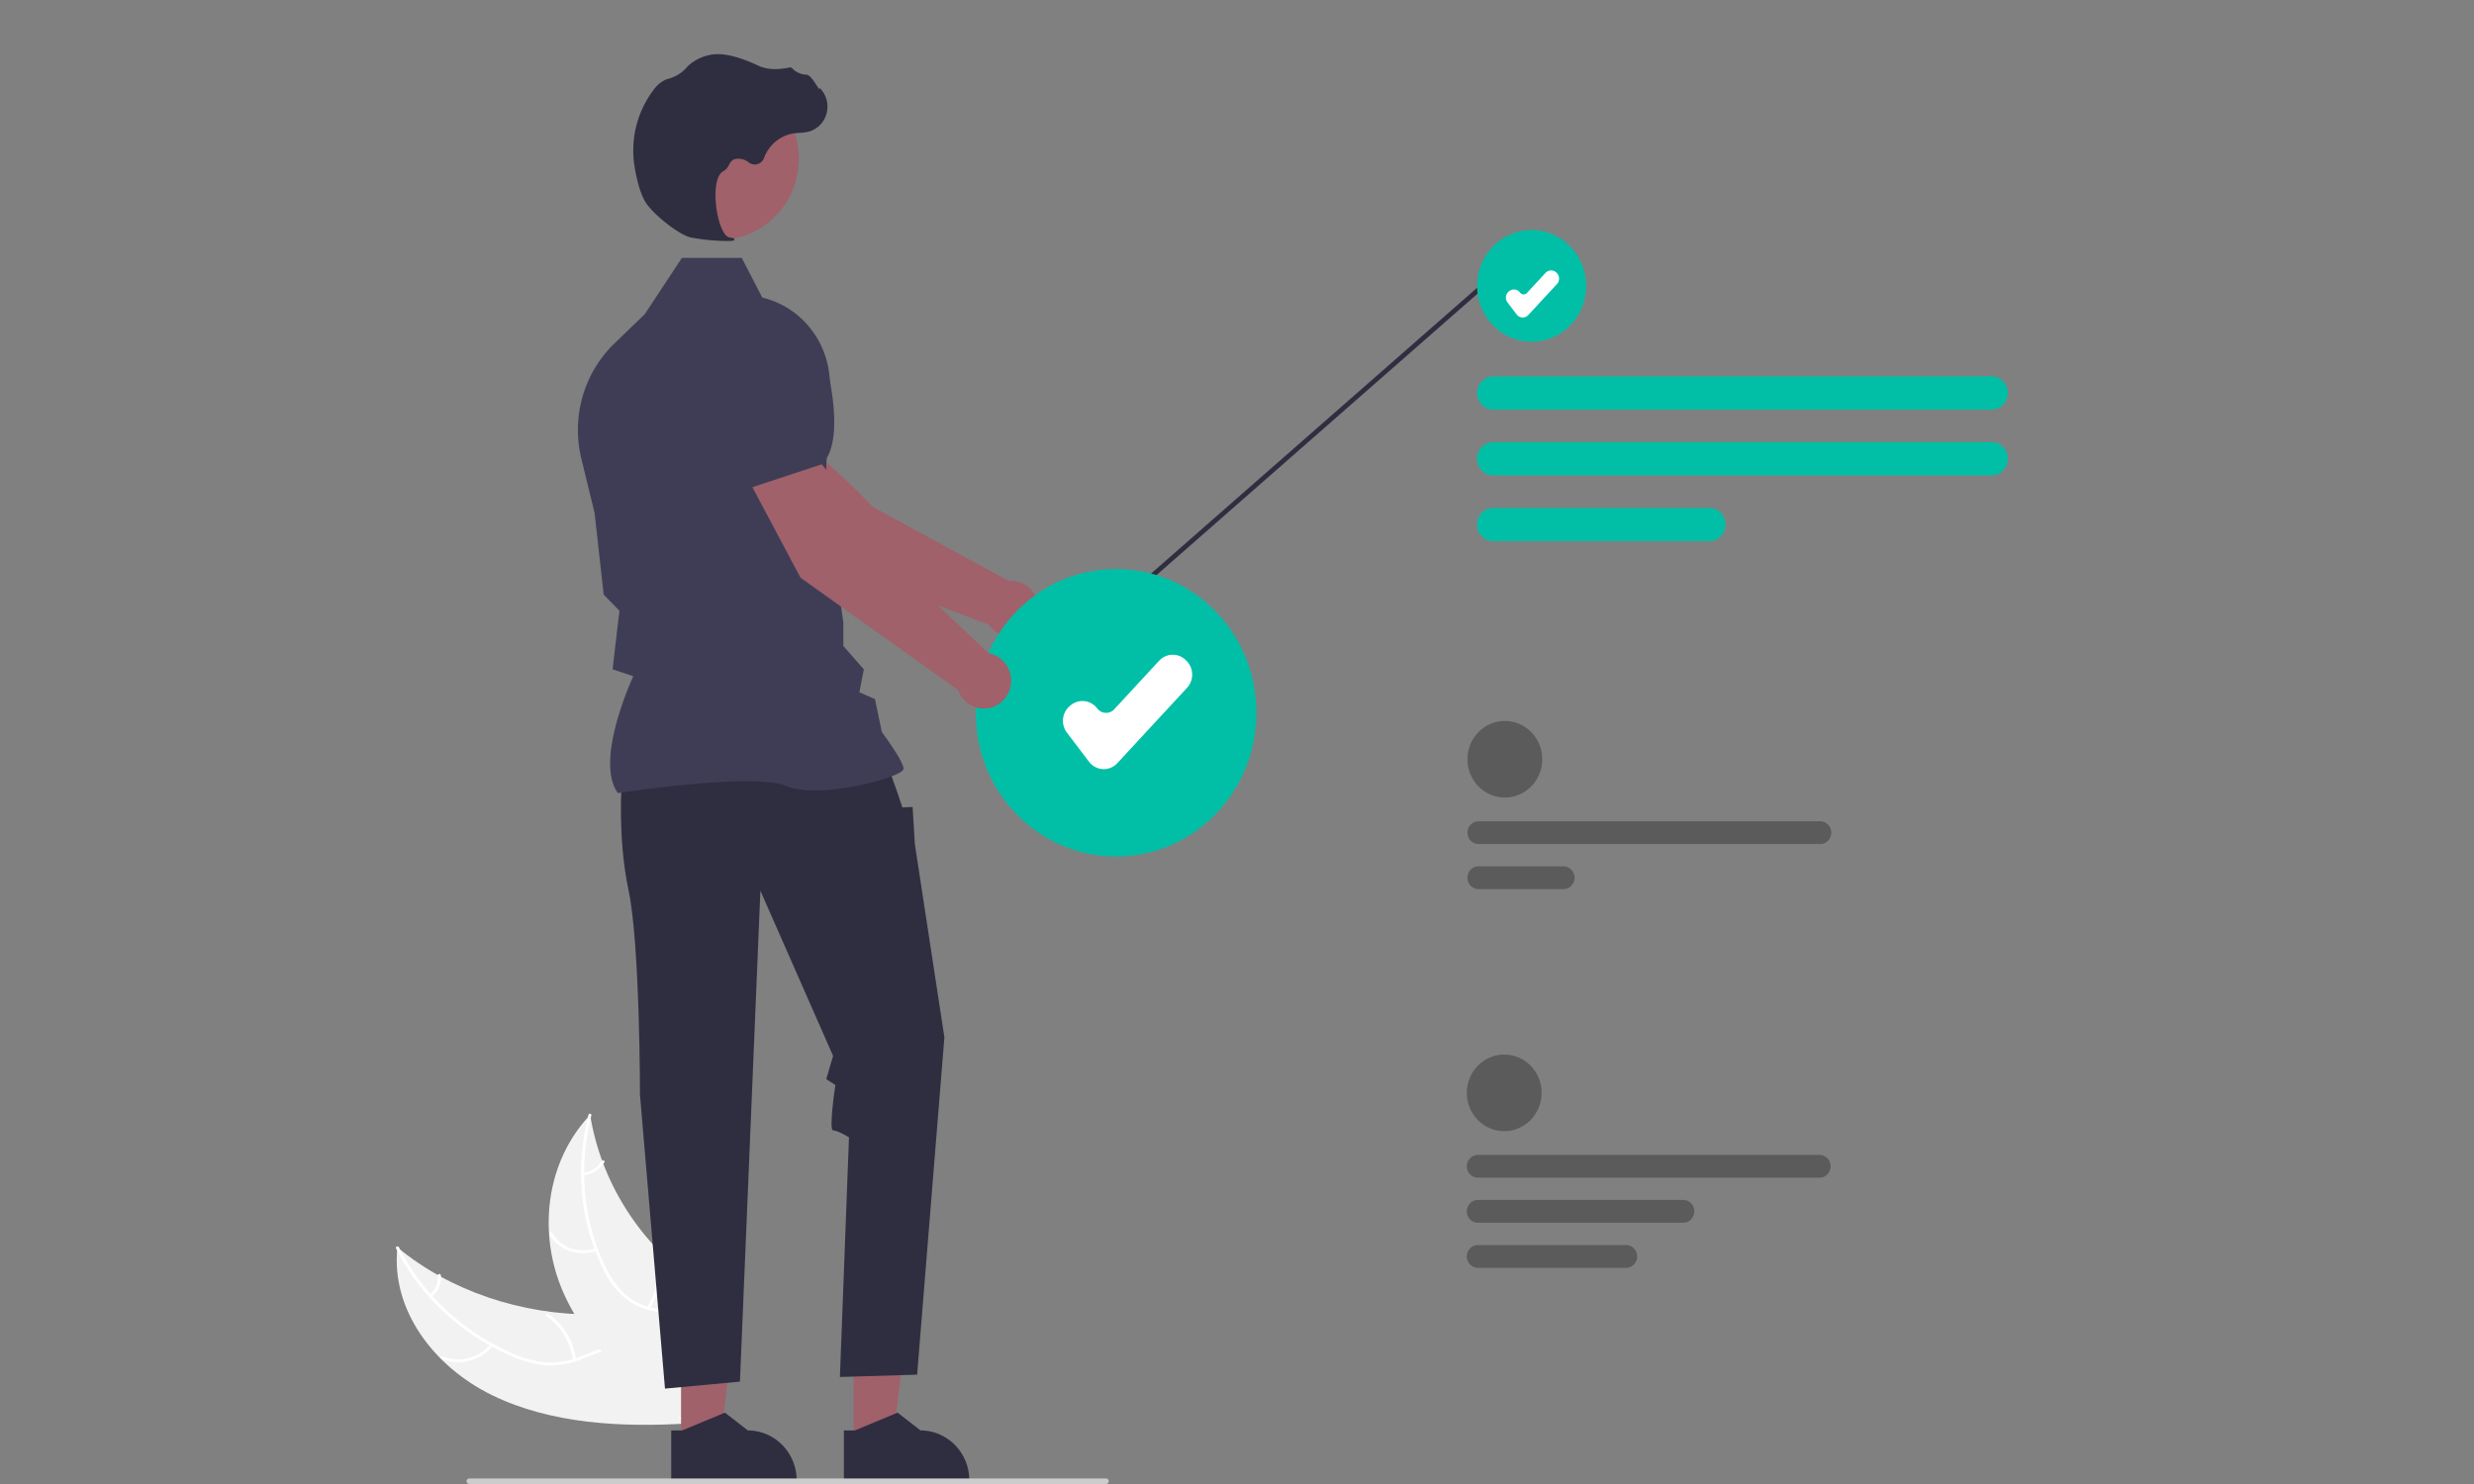 <?xml version="1.0" encoding="UTF-8" standalone="no"?>
<svg
   xmlns:dc="http://purl.org/dc/elements/1.1/"
   xmlns:cc="http://creativecommons.org/ns#"
   xmlns:rdf="http://www.w3.org/1999/02/22-rdf-syntax-ns#"
   xmlns:svg="http://www.w3.org/2000/svg"
   xmlns="http://www.w3.org/2000/svg"
   xmlns:sodipodi="http://sodipodi.sourceforge.net/DTD/sodipodi-0.dtd"
   xmlns:inkscape="http://www.inkscape.org/namespaces/inkscape"
   data-name="Layer 1"
   width="1000"
   height="600"
   viewBox="0 0 1000 600"
   version="1.1"
   id="svg90"
   sodipodi:docname="pre-registration.svg"
   inkscape:version="0.92.5 (2060ec1f9f, 2020-04-08)">
  <rect x="0" y="0" width="1000" height="600" fill="#808080" stroke="none"/>
  <defs
     id="defs94" />
  <sodipodi:namedview
     pagecolor="#ffffff"
     bordercolor="#666666"
     borderopacity="1"
     objecttolerance="10"
     gridtolerance="10"
     guidetolerance="10"
     inkscape:pageopacity="0"
     inkscape:pageshadow="2"
     inkscape:window-width="1842"
     inkscape:window-height="1005"
     id="namedview92"
     showgrid="false"
     inkscape:zoom="1.5360284"
     inkscape:cx="618.05598"
     inkscape:cy="297.39267"
     inkscape:window-x="472"
     inkscape:window-y="1478"
     inkscape:window-maximized="1"
     inkscape:current-layer="svg90" />
  <polygon
     points="486.765,93.962 323.429,233.671 322.091,232.107 486.005,91.904 "
     id="polygon2"
     style="fill:#2f2e41;stroke-width:1.076"
     transform="matrix(0.918,0,0,0.941,160,21.886)" />
  <ellipse
     cx="619.087"
     cy="115.589"
     id="circle4"
     style="fill:#00bfa6;stroke-width:1"
     rx="22.059"
     ry="22.597" />
  <path
     d="M 805.009,165.627 H 603.597 a 6.569,6.729 0 1 1 0,-13.458 h 201.412 a 6.569,6.729 0 1 1 0,13.458 z"
     id="path6"
     inkscape:connector-curvature="0"
     style="fill:#00bfa6;stroke-width:1" />
  <path
     d="M 805.009,192.217 H 603.597 a 6.569,6.729 0 1 1 0,-13.459 h 201.412 a 6.569,6.729 0 1 1 0,13.459 z"
     id="path8"
     inkscape:connector-curvature="0"
     style="fill:#00bfa6;stroke-width:1" />
  <path
     d="m 690.904,218.806 h -87.307 a 6.569,6.729 0 0 1 0,-13.459 h 87.307 a 6.569,6.729 0 0 1 0,13.459 z"
     id="path10"
     inkscape:connector-curvature="0"
     style="fill:#00bfa6;stroke-width:1" />
  <ellipse
     cx="608.265"
     cy="306.969"
     id="circle12"
     style="fill:#5b5b5b;fill-opacity:1;stroke-width:1"
     rx="15.12"
     ry="15.489" />
  <path
     d="M 735.701,341.266 H 597.648 a 4.502,4.612 0 1 1 0,-9.224 h 138.053 a 4.502,4.612 0 1 1 0,9.224 z"
     id="path14"
     inkscape:connector-curvature="0"
     style="fill:#5b5b5b;fill-opacity:1;stroke-width:1" />
  <path
     d="m 631.937,359.491 h -34.288 a 4.503,4.612 0 0 1 0,-9.225 h 34.288 a 4.503,4.612 0 0 1 0,9.225 z"
     id="path16"
     inkscape:connector-curvature="0"
     style="fill:#5b5b5b;fill-opacity:1;stroke-width:1" />
  <ellipse
     cx="608.009"
     cy="441.86"
     id="circle18"
     style="fill:#5b5b5b;stroke-width:1;fill-opacity:1"
     rx="15.12"
     ry="15.489" />
  <path
     d="M 735.445,476.157 H 597.392 a 4.502,4.612 0 1 1 0,-9.224 h 138.053 a 4.502,4.612 0 1 1 0,9.224 z"
     id="path20"
     inkscape:connector-curvature="0"
     style="fill:#5b5b5b;stroke-width:1;fill-opacity:1" />
  <path
     d="M 680.349,494.382 H 597.392 a 4.503,4.612 0 1 1 0,-9.225 h 82.957 a 4.503,4.612 0 1 1 0,9.225 z"
     id="path22"
     inkscape:connector-curvature="0"
     style="fill:#5b5b5b;stroke-width:1;fill-opacity:1" />
  <path
     d="M 657.235,512.607 H 597.392 a 4.503,4.612 0 1 1 0,-9.225 h 59.843 a 4.503,4.612 0 0 1 0,9.225 z"
     id="path24"
     inkscape:connector-curvature="0"
     style="fill:#5b5b5b;stroke-width:1;fill-opacity:1" />
  <path
     d="m 199.098,564.186 c -23.613,-11.462 -41.201,-34.523 -38.457,-59.867 21.184,17.572 50.025,27.385 79.798,27.15 11.596,-0.091 24.584,-1.3 33.011,5.366 5.244,4.148 7.609,10.734 7.908,17.297 0.299,6.564 -1.255,13.207 -2.799,19.764 l 0.47,1.554 c -27.724,1.808 -56.317,0.198 -79.93,-11.264 z"
     id="path26"
     inkscape:connector-curvature="0"
     style="fill:#f2f2f2;stroke-width:1" />
  <path
     d="m 161.223,504.256 c 9.132,18.255 24.966,33.469 44.644,42.375 a 47.238,48.39 0 0 0 13.617,4.098 30.784,31.535 0 0 0 14.164,-1.897 c 4.277,-1.572 8.492,-3.619 13.028,-4.242 a 16.674,17.08 0 0 1 12.599,3.48 c 4.191,3.339 6.691,7.959 8.956,12.568 2.515,5.117 5.035,10.476 9.961,13.963 0.597,0.423 -0.234,1.301 -0.83,0.88 -8.569,-6.068 -9.805,-17.04 -16.614,-24.388 -3.177,-3.429 -7.587,-5.915 -12.88,-5.516 -4.629,0.35 -8.977,2.458 -13.296,4.082 a 33.037,33.843 0 0 1 -13.816,2.322 44.318,45.4 0 0 1 -13.783,-3.59 95.113,97.434 0 0 1 -26.078,-16.622 88.921,91.09 0 0 1 -20.841,-27.102 c -0.315,-0.631 0.856,-1.038 1.169,-0.412 z"
     id="path28"
     inkscape:connector-curvature="0"
     style="fill:#ffffff;stroke-width:1" />
  <path
     d="m 199.275,544.058 a 18.49,18.941 0 0 1 -20.788,5.413 c -0.687,-0.296 -0.126,-1.328 0.562,-1.031 a 17.117,17.535 0 0 0 19.329,-5.071 c 0.483,-0.602 1.377,0.091 0.897,0.689 z"
     id="path30"
     inkscape:connector-curvature="0"
     style="fill:#ffffff;stroke-width:1" />
  <path
     d="m 231.57,549.883 a 24.863,25.469 0 0 0 -10.693,-17.759 c -0.595,-0.425 0.236,-1.304 0.83,-0.88 a 25.851,26.482 0 0 1 11.084,18.503 c 0.085,0.707 -1.137,0.838 -1.221,0.135 z"
     id="path32"
     inkscape:connector-curvature="0"
     style="fill:#ffffff;stroke-width:1" />
  <path
     d="m 173.727,523.403 a 8.406,8.611 0 0 0 3.241,-7.697 c -0.094,-0.705 1.127,-0.835 1.221,-0.135 a 9.411,9.641 0 0 1 -3.565,8.521 0.699,0.716 0 0 1 -0.863,0.095 0.501,0.513 0 0 1 -0.033,-0.784 z"
     id="path34"
     inkscape:connector-curvature="0"
     style="fill:#ffffff;stroke-width:1" />
  <path
     d="m 238.547,450.734 c 0.073,0.438 0.146,0.876 0.228,1.317 a 93.376,95.654 0 0 0 4.611,17.205 c 0.151,0.434 0.312,0.871 0.477,1.298 a 101.225,103.695 0 0 0 23.218,35.9 106.395,108.991 0 0 0 13.278,11.377 c 6.58,4.77 14.174,9.43 18.338,15.856 a 16.662,17.069 0 0 1 1.183,2.076 l -18.76,38.883 c -0.089,0.072 -0.17,0.148 -0.26,0.221 l -0.674,1.578 c -0.261,-0.161 -0.527,-0.334 -0.788,-0.496 -0.152,-0.093 -0.299,-0.195 -0.451,-0.288 -0.1,-0.065 -0.2,-0.13 -0.294,-0.183 -0.033,-0.021 -0.067,-0.043 -0.09,-0.061 -0.095,-0.053 -0.176,-0.112 -0.261,-0.161 q -2.237,-1.443 -4.457,-2.921 c -0.009,-0.003 -0.009,-0.003 -0.015,-0.015 -11.253,-7.537 -21.836,-16.055 -30.531,-25.882 -0.261,-0.296 -0.533,-0.594 -0.785,-0.908 a 94.704,97.014 0 0 1 -10.341,-14.25 81.444,83.432 0 0 1 -4.395,-8.529 67.219,68.859 0 0 1 -5.849,-23.968 c -1.06,-16.596 3.746,-33.757 15.694,-47.043 0.306,-0.34 0.608,-0.671 0.923,-1.008 z"
     id="path36"
     inkscape:connector-curvature="0"
     style="fill:#f2f2f2;stroke-width:1" />
  <path
     d="m 239.027,450.999 c -5.225,20.527 -3.425,42.177 5.423,60.598 a 37.124,38.03 0 0 0 7.486,10.997 25.058,25.669 0 0 0 11.858,6.214 c 4.241,1.029 8.75,1.62 12.557,3.597 a 13.237,13.56 0 0 1 7.133,9.91 c 0.931,5.146 -0.25,10.446 -1.6,15.606 -1.498,5.73 -3.153,11.667 -1.77,17.345 0.168,0.688 -1.035,0.975 -1.203,0.288 -2.406,-9.879 3.919,-19.868 3.677,-29.862 -0.113,-4.663 -1.771,-9.208 -5.999,-11.792 -3.696,-2.26 -8.345,-2.874 -12.652,-3.88 a 27.155,27.817 0 0 1 -11.878,-5.661 34.66,35.506 0 0 1 -7.947,-10.657 81.063,83.041 0 0 1 -8.54,-28.501 89.516,91.7 0 0 1 2.306,-34.498 c 0.18,-0.709 1.327,-0.408 1.148,0.297 z"
     id="path38"
     inkscape:connector-curvature="0"
     style="fill:#ffffff;stroke-width:1" />
  <path
     d="m 241.214,505.775 c -7.717,2.477 -15.905,-0.486 -19.141,-6.89 -0.319,-0.631 0.783,-1.196 1.102,-0.564 3.031,5.999 10.608,8.69 17.822,6.374 0.759,-0.244 0.971,0.837 0.216,1.08 z"
     id="path40"
     inkscape:connector-curvature="0"
     style="fill:#ffffff;stroke-width:1" />
  <path
     d="m 261.544,528.552 a 26.398,27.042 0 0 0 3.729,-20.968 c -0.165,-0.689 1.038,-0.975 1.203,-0.288 a 27.476,28.147 0 0 1 -3.929,21.816 c -0.404,0.647 -1.405,0.083 -1.003,-0.56 z"
     id="path42"
     inkscape:connector-curvature="0"
     style="fill:#ffffff;stroke-width:1" />
  <path
     d="m 235.736,474.146 a 10.371,10.625 0 0 0 7.513,-4.738 c 0.395,-0.65 1.396,-0.086 1.003,0.56 a 11.622,11.905 0 0 1 -8.3,5.258 c -0.332,0.041 -0.642,-0.079 -0.709,-0.396 a 0.604,0.619 0 0 1 0.493,-0.684 z"
     id="path44"
     inkscape:connector-curvature="0"
     style="fill:#ffffff;stroke-width:1" />
  <path
     d="m 294.811,190.454 31.93,34.731 74.317,27.906 8.931,-16.995 -57.19,-31.153 c 0,0 -25.784,-27.596 -41.08,-33.28 z"
     id="path46"
     inkscape:connector-curvature="0"
     style="fill:#a0616a;stroke-width:1" />
  <ellipse
     cx="408.771"
     cy="246.151"
     id="circle48"
     style="fill:#a0616a;stroke-width:1"
     rx="11.019"
     ry="11.288" />
  <path
     d="m 319.588,173.594 -22.822,20.642 -0.107,0.028 c -10.61,2.775 -25.935,-10.045 -36.922,-21.289 a 20.206,20.699 0 0 1 -0.931,-28.243 v 0 a 20.25,20.744 0 0 1 20.482,-6.271 l 18.55,5.242 z"
     id="path50"
     inkscape:connector-curvature="0"
     style="fill:#3f3d56;stroke-width:1" />
  <polygon
     points="226.862,531.074 201.583,531.075 201.586,597.14 218.714,597.139 "
     id="polygon52"
     style="fill:#a0616a;stroke-width:1.076"
     transform="matrix(0.918,0,0,0.941,160,21.886)" />
  <path
     d="m 341.098,578.342 4.427,-1.7e-4 17.284,-7.2 9.264,7.199 h 9.2e-4 a 19.74,20.222 0 0 1 19.739,20.221 v 0.657 l -50.714,0.002 z"
     id="path54"
     inkscape:connector-curvature="0"
     style="fill:#2f2e41;stroke-width:1" />
  <polygon
     points="150.862,531.074 125.583,531.075 125.586,597.14 142.714,597.139 "
     id="polygon56"
     style="fill:#a0616a;stroke-width:1.076"
     transform="matrix(0.918,0,0,0.941,160,21.886)" />
  <path
     d="m 271.31,578.342 4.427,-1.7e-4 17.284,-7.2 9.264,7.199 h 9.2e-4 a 19.74,20.222 0 0 1 19.739,20.221 v 0.657 l -50.714,0.002 z"
     id="path58"
     inkscape:connector-curvature="0"
     style="fill:#2f2e41;stroke-width:1" />
  <path
     d="m 251.339,315.917 c 0,0 -1.837,22.576 2.755,44.212 4.591,21.636 4.591,82.569 4.591,82.569 l 10.101,118.737 30.303,-2.822 8.264,-198.483 29.385,66.788 -2.755,9.407 3.669,2.352 c 0,0 -2.751,18.343 -0.915,18.343 1.837,0 6.428,2.822 6.428,2.822 l -3.673,96.89 31.221,-0.941 11.019,-136.398 -11.938,-78.076 -0.918,-15.051 -4.132,0.174 -2.104,-6.288 -3.865,-10.818 z"
     id="path60"
     inkscape:connector-curvature="0"
     style="fill:#2f2e41;stroke-width:1" />
  <path
     d="m 249.752,320.659 -0.164,-0.235 c -8.741,-12.536 4.405,-42.658 6.388,-47.025 l -8.351,-2.776 1.88,-16.375 0.891,-7.3 -6.383,-6.538 -0.018,-0.163 -3.673,-32.924 -5.341,-21.868 a 46.866,48.009 0 0 1 13.302,-46.526 l 12.345,-11.923 15.003,-22.74 h 24.193 l 8.295,16.051 a 35.263,36.123 0 0 1 27.284,36.881 l -1.88,42.098 7.36,52.415 0.005,9.486 8.283,9.43 -1.809,9.264 6.304,2.767 2.784,13.305 c 1.152,1.557 8.755,11.942 8.755,14.781 0,0.426 -0.307,0.838 -0.966,1.295 -5.181,3.594 -33.82,10.922 -46.495,5.726 -13.501,-5.53 -67.172,2.766 -67.713,2.851 z"
     id="path62"
     inkscape:connector-curvature="0"
     style="fill:#3f3d56;stroke-width:1" />
  <path
     d="m 448.157,598.881 a 1.089,1.116 0 0 1 -1.086,1.119 h -257.389 a 1.093,1.119 0 0 1 0,-2.239 H 447.065 a 1.09,1.116 0 0 1 1.093,1.113 z"
     id="path64"
     inkscape:connector-curvature="0"
     style="fill:#cccccc;stroke-width:1" />
  <ellipse
     cx="290.854"
     cy="64.101"
     id="circle66"
     style="fill:#a0616a;stroke-width:1"
     rx="32.041"
     ry="32.823" />
  <path
     d="m 293.923,97.455 a 87.142,89.269 0 0 1 -14.792,-1.453 c -4.833,-1.14 -15.495,-9.586 -18.401,-14.576 v 0 c -2.159,-3.707 -3.455,-9.441 -4.162,-13.598 a 38.954,39.905 0 0 1 7.609,-31.489 12.307,12.607 0 0 1 5.079,-4.213 c 0.18,-0.067 0.365,-0.125 0.551,-0.174 a 15.185,15.555 0 0 0 7.672,-4.587 12.524,12.83 0 0 1 1.289,-1.29 18.704,19.16 0 0 1 7.902,-3.806 c 4.669,-1.149 11.349,0.291 19.852,4.282 4.272,2.005 9.014,1.446 12.668,0.734 a 1.19,1.219 0 0 1 1.11,0.423 8.398,8.603 0 0 0 5.647,2.481 c 1.298,0.093 2.614,1.971 4.201,4.418 0.36,0.555 0.78,1.203 1.085,1.599 l 0.061,-0.743 0.714,0.849 a 10.19,10.439 0 0 1 -5.028,16.88 19.872,20.357 0 0 1 -4.012,0.547 c -0.82,0.054 -1.668,0.109 -2.482,0.232 a 15.364,15.738 0 0 0 -11.67,9.908 4.018,4.116 0 0 1 -6.113,1.837 6.638,6.8 0 0 0 -6.019,-1.288 4.407,4.514 0 0 0 -2.004,2.211 5.743,5.883 0 0 1 -2.244,2.546 c -3.336,1.652 -3.757,9.348 -2.736,15.801 0.984,6.22 3.124,10.757 5.204,11.033 1.602,0.213 1.782,0.334 1.891,0.628 l 0.097,0.263 -0.187,0.239 c -0.182,0.213 -1.242,0.306 -2.783,0.306 z"
     id="path68"
     inkscape:connector-curvature="0"
     style="fill:#2f2e41;stroke-width:1" />
  <ellipse
     cx="451.107"
     cy="288.182"
     id="circle70"
     style="fill:#00bfa6;stroke-width:1"
     rx="56.739"
     ry="58.124" />
  <path
     d="m 446.153,310.963 c -0.123,0 -0.247,-0.003 -0.371,-0.009 a 7.557,7.742 0 0 1 -5.601,-2.982 l -8.943,-11.777 a 7.571,7.756 0 0 1 1.326,-10.873 l 0.32,-0.256 a 7.575,7.76 0 0 1 10.617,1.356 4.536,4.647 0 0 0 3.363,1.79 4.45,4.558 0 0 0 3.518,-1.446 l 18.157,-19.634 a 7.573,7.757 0 0 1 10.692,-0.296 l 0.295,0.286 a 7.572,7.757 0 0 1 0.291,10.954 l -28.176,30.466 a 7.551,7.735 0 0 1 -5.488,2.419 z"
     id="path72"
     inkscape:connector-curvature="0"
     style="fill:#ffffff;stroke-width:1" />
  <path
     d="m 301.303,191.661 22.258,41.907 64.947,46.349 12.856,-14.11 -47.577,-45.026 c 0,0 -18.086,-33.405 -31.468,-42.887 z"
     id="path74"
     inkscape:connector-curvature="0"
     style="fill:#a0616a;stroke-width:1" />
  <ellipse
     cx="397.691"
     cy="275.213"
     id="circle76"
     style="fill:#a0616a;stroke-width:1"
     rx="11.019"
     ry="11.288" />
  <path
     d="m 303.307,197.247 -13.997,-34.413 5.063,-19.017 a 20.252,20.747 0 0 1 15.715,-14.846 v 0 a 20.205,20.698 0 0 1 23.237,15.23 c 3.834,15.417 6.778,35.46 -0.965,43.392 l -0.079,0.08 z"
     id="path78"
     inkscape:connector-curvature="0"
     style="fill:#3f3d56;stroke-width:1" />
  <path
     d="m 615.486,128.366 c -0.05,0 -0.101,-9.4e-4 -0.152,-0.004 a 3.109,3.185 0 0 1 -2.304,-1.227 l -3.679,-4.845 a 3.115,3.191 0 0 1 0.545,-4.473 l 0.132,-0.105 a 3.117,3.193 0 0 1 4.368,0.558 1.866,1.912 0 0 0 1.383,0.737 1.831,1.875 0 0 0 1.447,-0.595 l 7.47,-8.077 a 3.115,3.191 0 0 1 4.399,-0.122 l 0.121,0.118 a 3.115,3.191 0 0 1 0.12,4.507 l -11.591,12.534 a 3.106,3.182 0 0 1 -2.258,0.995 z"
     id="path80"
     inkscape:connector-curvature="0"
     style="fill:#ffffff;stroke-width:1" />
</svg>
